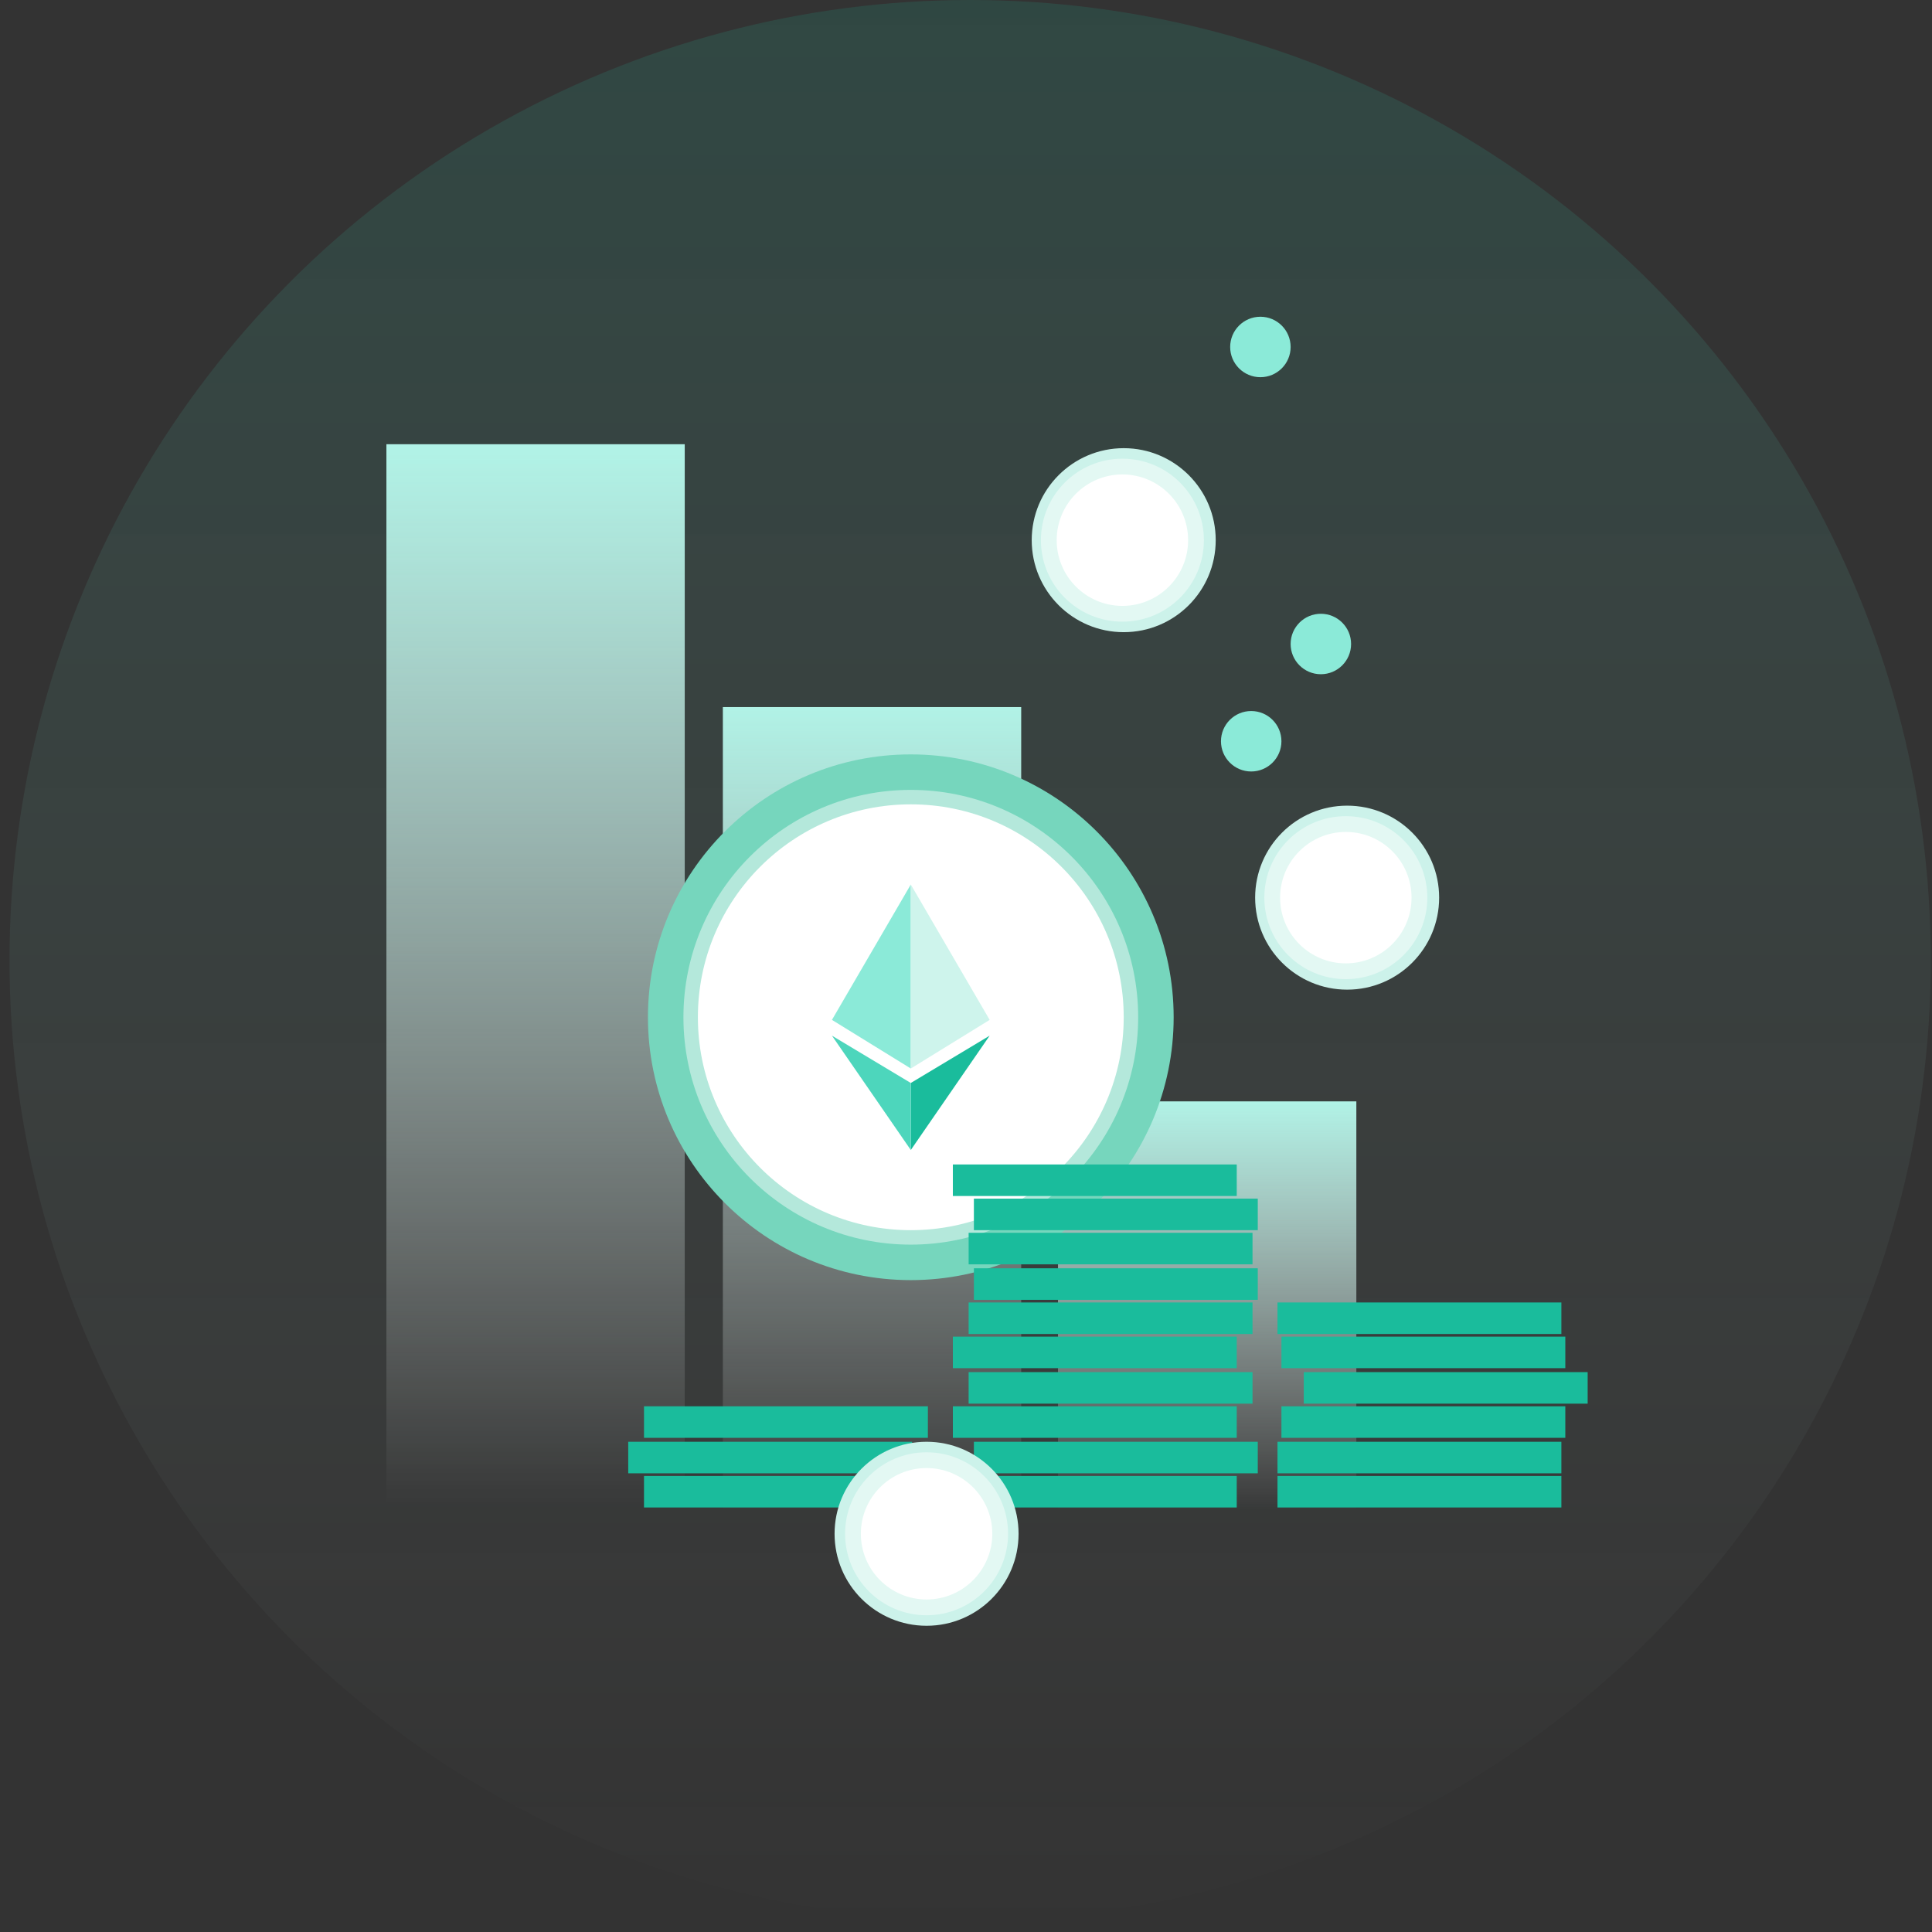 <svg width="147" height="147" viewBox="0 0 147 147" fill="none" xmlns="http://www.w3.org/2000/svg">
<rect x="0" y="0" width="147" height="147" fill="#333333" stroke="none"/>
<ellipse cx="73.092" cy="73.06" rx="73.092" ry="73.06" transform="translate(0.724)" fill="url(#paint0_linear)" fill-opacity="0.15"/>
<path d="M22.7 0H0V31H22.7V0Z" transform="translate(80.5 83.8)" fill="url(#paint1_linear)"/>
<path d="M22.7 0H0V61H22.7V0Z" transform="translate(55 53.8)" fill="url(#paint2_linear)"/>
<path d="M22.7 81H9.53674e-08V77V1.90735e-07H22.7V81Z" transform="translate(29.4 33.8)" fill="url(#paint3_linear)"/>
<path d="M20 40C31.046 40 40 31.046 40 20C40 8.954 31.046 0 20 0C8.954 0 0 8.954 0 20C0 31.046 8.954 40 20 40Z" transform="translate(49.3 57.4)" fill="#76D6BD"/>
<path opacity="0.45" d="M17.3 34.6C26.855 34.6 34.6 26.855 34.6 17.3C34.6 7.745 26.855 0 17.3 0C7.745 0 0 7.745 0 17.3C0 26.855 7.745 34.6 17.3 34.6Z" transform="translate(52 60.1)" fill="white"/>
<path d="M16.2 32.4C25.147 32.4 32.4 25.147 32.4 16.2C32.4 7.253 25.147 0 16.2 0C7.253 0 0 7.253 0 16.2C0 25.147 7.253 32.4 16.2 32.4Z" transform="translate(53.1 61.2)" fill="white"/>
<path d="M-7.62939e-07 3.6V8.7L6 -7.62939e-07L-7.62939e-07 3.6Z" transform="translate(69.3 78.8)" fill="#1ABC9C"/>
<path d="M6 14L-7.62939e-07 10.3L6 -7.62939e-07V14Z" transform="translate(63.3 67.3)" fill="#8BEAD8"/>
<path d="M-7.62939e-07 -7.62939e-07L6 10.3L-7.62939e-07 14V-7.62939e-07Z" transform="translate(69.3 67.3)" fill="#CEF4EC"/>
<path d="M6 3.6L-7.62939e-07 -7.62939e-07L6 8.7V3.6ZM-7.62939e-07 -7.62939e-07L6 8.7V3.6" transform="translate(63.3 78.8)" fill="#4DD6BC"/>
<path d="M2.3 4.6C3.57 4.6 4.6 3.57 4.6 2.3C4.6 1.03 3.57 0 2.3 0C1.03 0 0 1.03 0 2.3C0 3.57 1.03 4.6 2.3 4.6Z" transform="translate(92.9 54.1)" fill="#8BEAD8"/>
<path d="M2.3 4.6C3.57 4.6 4.6 3.57 4.6 2.3C4.6 1.03 3.57 0 2.3 0C1.03 0 0 1.03 0 2.3C0 3.57 1.03 4.6 2.3 4.6Z" transform="translate(93.6 24.1)" fill="#8BEAD8"/>
<path d="M2.3 4.6C3.57 4.6 4.6 3.57 4.6 2.3C4.6 1.03 3.57 0 2.3 0C1.03 0 -3.05176e-06 1.03 -3.05176e-06 2.3C-3.05176e-06 3.57 1.03 4.6 2.3 4.6Z" transform="translate(98.2 46.7)" fill="#8BEAD8"/>
<path d="M7 14C10.866 14 14 10.866 14 7C14 3.134 10.866 0 7 0C3.134 0 0 3.134 0 7C0 10.866 3.134 14 7 14Z" transform="translate(78.5 34.1)" fill="#CCF2EA"/>
<path opacity="0.45" d="M6.2 12.4C9.624 12.4 12.4 9.624 12.4 6.2C12.4 2.776 9.624 0 6.2 0C2.776 0 0 2.776 0 6.2C0 9.624 2.776 12.4 6.2 12.4Z" transform="translate(79.2 34.9)" fill="white"/>
<path d="M5 10C7.761 10 10 7.761 10 5C10 2.239 7.761 0 5 0C2.239 0 0 2.239 0 5C0 7.761 2.239 10 5 10Z" transform="translate(80.4 36.1)" fill="white"/>
<path d="M7 14C10.866 14 14 10.866 14 7C14 3.134 10.866 0 7 0C3.134 0 0 3.134 0 7C0 10.866 3.134 14 7 14Z" transform="translate(95.5 61.3)" fill="#CCF2EA"/>
<path opacity="0.45" d="M6.2 12.4C9.624 12.4 12.4 9.624 12.4 6.2C12.4 2.776 9.624 0 6.2 0C2.776 0 -3.05176e-06 2.776 -3.05176e-06 6.2C-3.05176e-06 9.624 2.776 12.4 6.2 12.4Z" transform="translate(96.2 62.1)" fill="white"/>
<path d="M5 10C7.761 10 10 7.761 10 5C10 2.239 7.761 0 5 0C2.239 0 0 2.239 0 5C0 7.761 2.239 10 5 10Z" transform="translate(97.4 63.3)" fill="white"/>
<path d="M21.6 -3.05176e-06H0V2.4H21.6V-3.05176e-06Z" transform="translate(74.1 109.7)" fill="#1ABC9C"/>
<path d="M21.6 0H0V2.4H21.6V0Z" transform="translate(74.1 96.5)" fill="#1ABC9C"/>
<path d="M21.6 3.05176e-06H0V2.4H21.6V3.05176e-06Z" transform="translate(73.7 93.8)" fill="#1ABC9C"/>
<path d="M21.6 3.05176e-06H-3.05176e-06V2.4H21.6V3.05176e-06Z" transform="translate(97.2 112.3)" fill="#1ABC9C"/>
<path d="M21.6 -3.05176e-06H-3.05176e-06V2.4H21.6V-3.05176e-06Z" transform="translate(97.2 109.7)" fill="#1ABC9C"/>
<path d="M21.6 0H-3.05176e-06V2.4H21.6V0Z" transform="translate(97.2 99.1)" fill="#1ABC9C"/>
<path d="M21.6 0H0V2.4H21.6V0Z" transform="translate(73.7 104.4)" fill="#1ABC9C"/>
<path d="M21.6 0H0V2.4H21.6V0Z" transform="translate(73.7 99.1)" fill="#1ABC9C"/>
<path d="M21.6 3.05176e-06H0V2.4H21.6V3.05176e-06Z" transform="translate(72.5 112.3)" fill="#1ABC9C"/>
<path d="M21.6 0H-3.05176e-06V2.4H21.6V0Z" transform="translate(99.2 104.4)" fill="#1ABC9C"/>
<path d="M21.6 0H0V2.4H21.6V0Z" transform="translate(97.5 107)" fill="#1ABC9C"/>
<path d="M21.6 -3.05176e-06H0V2.4H21.6V-3.05176e-06Z" transform="translate(97.5 101.7)" fill="#1ABC9C"/>
<path d="M21.6 -3.05176e-06H0V2.4H21.6V-3.05176e-06Z" transform="translate(72.5 101.7)" fill="#1ABC9C"/>
<path d="M21.6 0H0V2.4H21.6V0Z" transform="translate(72.5 107)" fill="#1ABC9C"/>
<path d="M21.6 -3.05176e-06H0V2.4H21.6V-3.05176e-06Z" transform="translate(74.1 91.2)" fill="#1ABC9C"/>
<path d="M21.6 0H0V2.4H21.6V0Z" transform="translate(72.5 88.6)" fill="#1ABC9C"/>
<path d="M21.6 3.05176e-06H0V2.4H21.6V3.05176e-06Z" transform="translate(49 112.3)" fill="#1ABC9C"/>
<path d="M21.6 0H0V2.4H21.6V0Z" transform="translate(49 107)" fill="#1ABC9C"/>
<path d="M21.6 -3.05176e-06H0V2.4H21.6V-3.05176e-06Z" transform="translate(47.8 109.7)" fill="#1ABC9C"/>
<path d="M7 14C10.866 14 14 10.866 14 7C14 3.134 10.866 -3.05176e-06 7 -3.05176e-06C3.134 -3.05176e-06 0 3.134 0 7C0 10.866 3.134 14 7 14Z" transform="translate(63.5 109.7)" fill="#CCF2EA"/>
<path opacity="0.45" d="M6.2 12.4C9.624 12.4 12.4 9.624 12.4 6.2C12.4 2.776 9.624 0 6.2 0C2.776 0 0 2.776 0 6.2C0 9.624 2.776 12.4 6.2 12.4Z" transform="translate(64.3 110.5)" fill="white"/>
<path d="M5 10C7.761 10 10 7.761 10 5C10 2.239 7.761 -3.05176e-06 5 -3.05176e-06C2.239 -3.05176e-06 0 2.239 0 5C0 7.761 2.239 10 5 10Z" transform="translate(65.5 111.7)" fill="white"/>
<defs>
<linearGradient id="paint0_linear" x2="1" gradientUnits="userSpaceOnUse" gradientTransform="translate(146.184) scale(146.184 146.119) rotate(90)">
<stop stop-color="#1BBC9D"/>
<stop offset="1" stop-color="#F4FAF8" stop-opacity="0"/>
</linearGradient>
<linearGradient id="paint1_linear" x2="1" gradientUnits="userSpaceOnUse" gradientTransform="translate(-4.158 31.012) scale(31.046) rotate(-90)">
<stop stop-color="white" stop-opacity="0"/>
<stop offset="0.322" stop-color="#E9FBF8" stop-opacity="0.323"/>
<stop offset="0.986" stop-color="#B2F2E6" stop-opacity="0.99"/>
<stop offset="0.996" stop-color="#B1F2E6"/>
</linearGradient>
<linearGradient id="paint2_linear" x2="1" gradientUnits="userSpaceOnUse" gradientTransform="translate(-19.206 61.012) scale(61.047) rotate(-90)">
<stop stop-color="white" stop-opacity="0"/>
<stop offset="0.322" stop-color="#E9FBF8" stop-opacity="0.323"/>
<stop offset="0.986" stop-color="#B2F2E6" stop-opacity="0.99"/>
<stop offset="0.996" stop-color="#B1F2E6"/>
</linearGradient>
<linearGradient id="paint3_linear" x2="1" gradientUnits="userSpaceOnUse" gradientTransform="translate(-29.155 81.012) scale(81.049) rotate(-90)">
<stop stop-color="white" stop-opacity="0"/>
<stop offset="0.322" stop-color="#E9FBF8" stop-opacity="0.323"/>
<stop offset="0.986" stop-color="#B2F2E6" stop-opacity="0.99"/>
<stop offset="0.996" stop-color="#B1F2E6"/>
</linearGradient>
</defs>
</svg>

